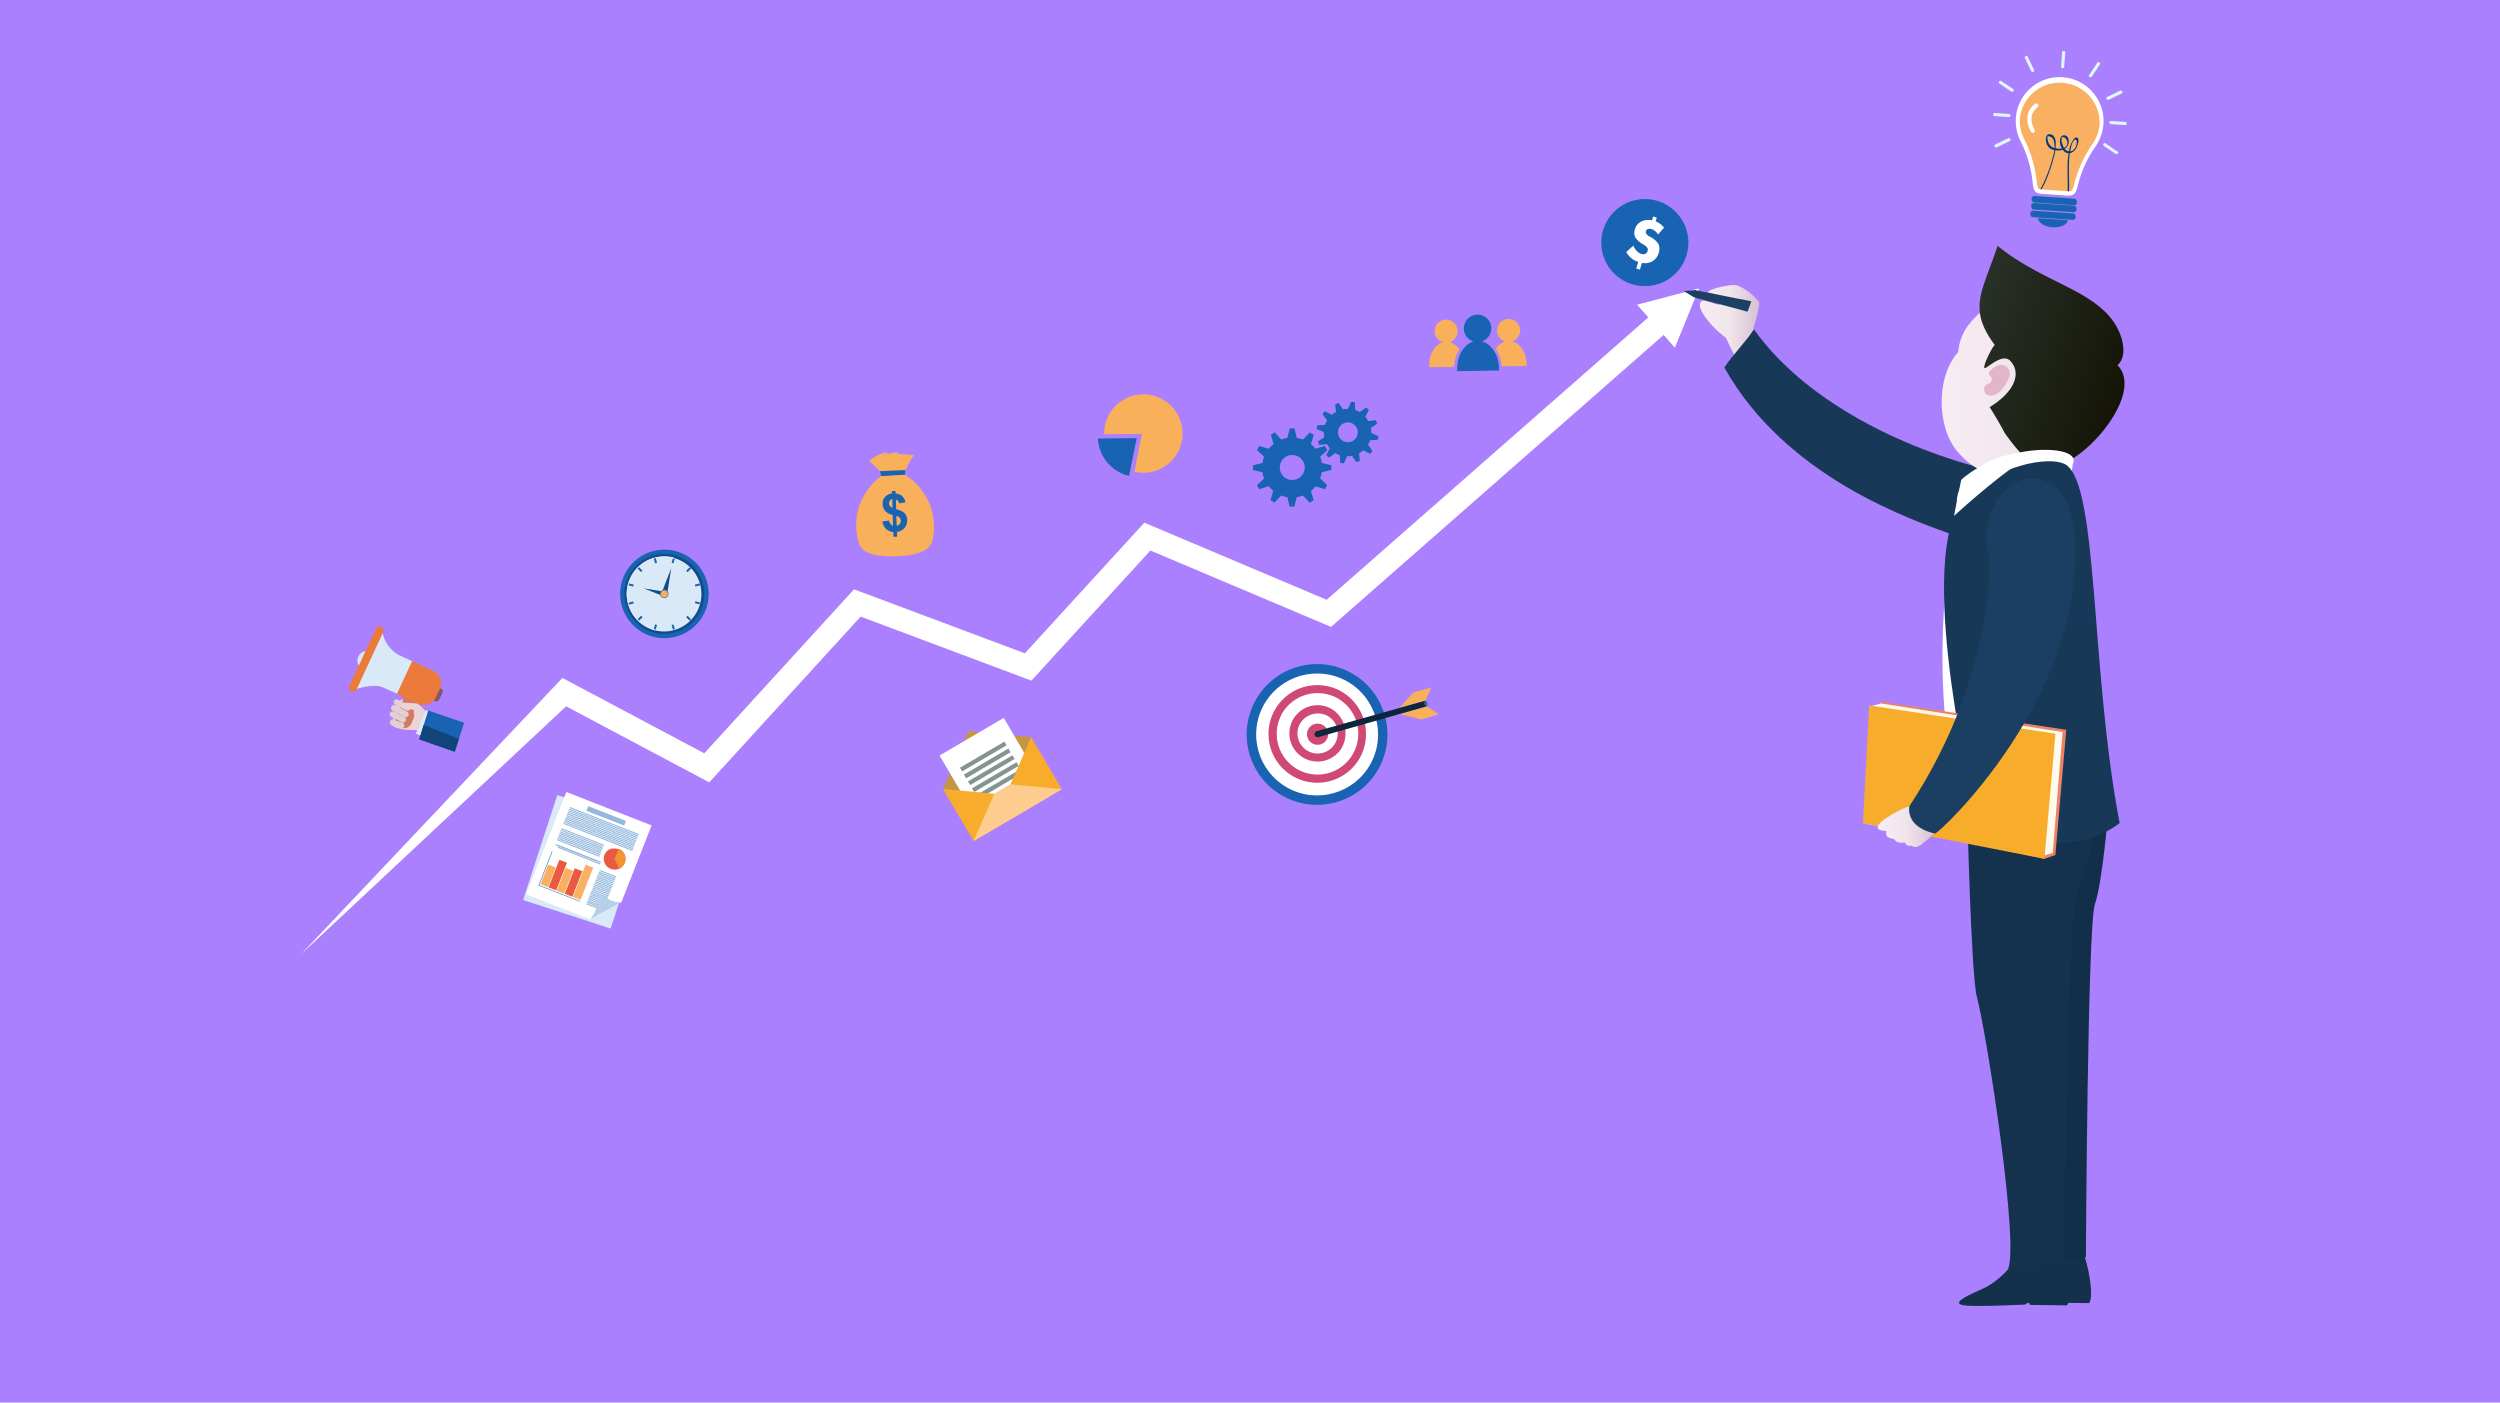 <svg xmlns="http://www.w3.org/2000/svg" xmlns:xlink="http://www.w3.org/1999/xlink" viewBox="0 0 401.06 225"><defs><linearGradient id="a" x1="272.17" y1="52.58" x2="281.69" y2="52.58" gradientUnits="userSpaceOnUse"><stop offset="0" stop-color="#f6edf3"/><stop offset=".5" stop-color="#f1e5ec"/><stop offset="1" stop-color="#d6c0d3"/></linearGradient><linearGradient id="b" x1="310.96" y1="61.69" x2="337.78" y2="61.69" xlink:href="#a"/><linearGradient id="c" x1="285.72" y1="44.6" x2="344.61" y2="64.04" gradientUnits="userSpaceOnUse"><stop offset="0" stop-color="#405051"/><stop offset="1" stop-color="#111000"/></linearGradient><linearGradient id="d" x1="300.69" y1="132.57" x2="309.96" y2="132.57" xlink:href="#a"/><clipPath id="e" transform="translate(.53)"><path d="M325.52 14.43a8.06 8.06 0 0 1 4.65-1.79 7 7 0 0 1 6.38 4.61 16.33 16.33 0 0 1-.33 4.82 39.5 39.5 0 0 0-2.22 4.05l-1.43 3.39s-.27 1.6-.94 1.55l-4.82-.33s-.88 0-.79-1.35a27.6 27.6 0 0 0-1.25-4.46s-1.59-4.12-1.5-5.36c0 0-.62-2.38 2.23-5.13z" fill="none"/></clipPath></defs><g style="isolation:isolate"><path fill="#ab80ff" d="M0 0h401.06v225H0z"/><ellipse cx="205.74" cy="174.6" rx="172.05" ry=".9" fill="#ab80ff"/><path fill="#fff" fill-rule="evenodd" d="M264.43 50.92l-51.6 45.3-29.25-12.37-19.17 20.96-27.4-10.27-24.03 26.31-22.76-12.09-41.91 44.31 42.51-39.76 22.96 12.2 24.29-26.59 27.39 10.27 19.09-20.87 28.98 12.25 53.36-46.84 1.8 2.05 3.87-9.51-9.93 2.61 1.8 2.04z"/><circle cx="210.76" cy="117.82" r="11.29" transform="rotate(-60.76 211.029 117.373)" fill="#1863b2"/><circle cx="210.76" cy="117.82" r="9.78" transform="rotate(-60.76 211.034 117.365)" fill="#fff"/><path d="M218.12 121.64a7.83 7.83 0 1 1-3-10.75 7.89 7.89 0 0 1 3 10.75zm-12.53-7a6.54 6.54 0 1 0 9-2.61 6.6 6.6 0 0 0-9.01 2.6z" fill="#d04874" fill-rule="evenodd"/><path d="M215.23 120a4.52 4.52 0 1 1-1.65-6.29 4.61 4.61 0 0 1 1.65 6.29zm-6.75-3.78a3.23 3.23 0 1 0 4.47-1.39 3.32 3.32 0 0 0-4.47 1.41z" fill="#d04874" fill-rule="evenodd"/><circle cx="210.84" cy="117.77" r="1.7" transform="rotate(-60.76 211.117 117.322)" fill="#d04874"/><path fill="#f9b05b" fill-rule="evenodd" d="M224.54 114.54l3.46.88 2.81-.82-1.92-1.3-4.35 1.24zm-.07-.95l2.31-2.53 2.83-.76-.97 2.11-4.17 1.18z"/><path d="M211.23 117.3a.493.493 0 1 0 .3.94l17.36-4.94-.25-.89z" fill="#0e263b" fill-rule="evenodd"/><ellipse cx="228.24" cy="112.86" rx=".25" ry=".47" transform="rotate(-12.48 228.599 110.465)" fill="#3d6996"/><path d="M207.31 73a2 2 0 1 1-2 2 2 2 0 0 1 2-2zm3 5.76a4.82 4.82 0 0 0 .73-.73l1.5.45a6.25 6.25 0 0 0 .38-.66l-1.14-1.07a4.76 4.76 0 0 0 .27-1l1.53-.36v-.76l-1.53-.36a4.74 4.74 0 0 0-.27-1l1.14-1.07a6.25 6.25 0 0 0-.38-.66l-1.5.45a4.81 4.81 0 0 0-.73-.73l.45-1.5a6.3 6.3 0 0 0-.66-.38l-1.07 1.14a4.75 4.75 0 0 0-1-.27l-.36-1.52h-.77l-.37 1.52a4.8 4.8 0 0 0-1 .27l-1-1.15a6.32 6.32 0 0 0-.66.38l.45 1.5a4.8 4.8 0 0 0-.79.75l-1.5-.45a6.34 6.34 0 0 0-.38.66l1.14 1.07a4.8 4.8 0 0 0-.27 1l-1.52.36v.76l1.52.36a4.8 4.8 0 0 0 .27 1l-1.14 1.07a6.34 6.34 0 0 0 .38.66l1.5-.49a4.81 4.81 0 0 0 .73.73l-.45 1.5a6.28 6.28 0 0 0 .66.38l1.06-1.12a4.77 4.77 0 0 0 1 .27l.36 1.52h.77l.36-1.52a4.8 4.8 0 0 0 1-.27l1.07 1.14a6.26 6.26 0 0 0 .66-.38z" fill="#1863b2" fill-rule="evenodd"/><path d="M216.53 67.79a1.59 1.59 0 1 1-1.86 1.27 1.59 1.59 0 0 1 1.86-1.27zm1.5 4.91a3.86 3.86 0 0 0 .67-.46l1.1.57a5 5 0 0 0 .39-.46l-.73-1a3.75 3.75 0 0 0 .35-.73l1.23-.06c0-.1 0-.2.07-.3s0-.2 0-.3l-1.13-.5a3.77 3.77 0 0 0-.06-.81l1-.67a4.86 4.86 0 0 0-.2-.57l-1.23.13a3.82 3.82 0 0 0-.46-.67l.57-1.1a4.94 4.94 0 0 0-.46-.39l-1 .73a3.77 3.77 0 0 0-.73-.35l-.06-1.23-.3-.06h-.3l-.5 1.13a3.79 3.79 0 0 0-.81.06l-.67-1a5 5 0 0 0-.57.2l.13 1.23a3.81 3.81 0 0 0-.67.46l-1.1-.57a5 5 0 0 0-.39.46l.73 1a3.79 3.79 0 0 0-.35.73l-1.23.06q0 .14-.07.3v.3l1.13.5a3.75 3.75 0 0 0 .06.81l-1 .67a5 5 0 0 0 .2.57l1.23-.13a3.83 3.83 0 0 0 .46.67l-.57 1.1a4.9 4.9 0 0 0 .46.39l1-.73a3.73 3.73 0 0 0 .73.35l.06 1.23.29.06h.3l.5-1.13a3.78 3.78 0 0 0 .81-.06l.67 1a5 5 0 0 0 .57-.2zm18.31-17.91c-1.51.47-2.61 2.32-2.57 4.51v.25l6.7-.12v-.25c0-2.19-1.2-4-2.73-4.42a2.2 2.2 0 1 0-1.41 0z" fill="#1863b2" fill-rule="evenodd"/><path d="M231.44 54.91c-1.27.39-2.2 2-2.16 3.79v.21l4-.07a6 6 0 0 1 .76-2.68l.07-.12a2.79 2.79 0 0 0-1.52-1.16 1.85 1.85 0 1 0-1.19 0zm10.02-.17a2.79 2.79 0 0 0-1.49 1.26l.08.12a6 6 0 0 1 .85 2.65l4-.07v-.21c0-1.84-1-3.37-2.29-3.72a1.85 1.85 0 1 0-1.19 0z" fill="#f9b05b" fill-rule="evenodd"/><path d="M176.12 70.35a6.56 6.56 0 0 0 5 6l1.24-6.07z" fill="#1863b2" fill-rule="evenodd"/><path d="M181.99 75.68a6.29 6.29 0 1 0-4.86-6.12v.1l6.06-.05z" fill="#f9b05b" fill-rule="evenodd"/><path d="M104.73 102.13a7.1 7.1 0 1 0-5-8.7 7.11 7.11 0 0 0 5 8.7z" fill="#1863b2" fill-rule="evenodd"/><path d="M104.91 101.47a6.41 6.41 0 1 0-4.53-7.86 6.42 6.42 0 0 0 4.53 7.86z" fill="#124b87" fill-rule="evenodd"/><path d="M105.01 101.11a6 6 0 1 0-4.27-7.4 6.05 6.05 0 0 0 4.27 7.4z" fill="#dae9f7" fill-rule="evenodd"/><path d="M108.14 89.44a6.041 6.041 0 1 0-3.13 11.67z" fill="#dae9f7" fill-rule="evenodd"/><path fill="#124b87" fill-rule="evenodd" d="M107.68 91.16l-.33 2.08-.32 2.08-.44-.11-.44-.12.76-1.97.77-1.96z"/><path fill="#124b87" fill-rule="evenodd" d="M103.25 94.39l1.71.27 1.71.27-.1.35-.1.36-1.61-.62-1.61-.63z"/><circle cx="106.04" cy="95.27" r=".68" transform="rotate(-74.98 106.305 94.928)" fill="#4673a1"/><circle cx="106.04" cy="95.27" r=".56" transform="rotate(-74.98 106.316 94.927)" fill="#f9b05b"/><path d="M107.74 90.29l.31.08.2-.76h-.32zm2.9.71l-.56.56.23.23.56-.56zm1.6 2.59l-.76.2.08.31.76-.2q-.03-.16-.08-.31zm.08 3.06l-.76-.2-.08.31.76.2v-.16zm-1.46 2.69l-.56-.56-.23.23.56.56zm-2.6 1.6l-.2-.76-.31.08.2.76zm-3.06.06l.2-.76-.31-.08-.2.76h.16zm-2.67-1.44l.56-.56-.23-.23-.56.56zM100.91 97l.76-.2-.08-.31-.76.2c.02.06.05.16.08.31zm-.08-3.1l.76.2.08-.31-.76-.2v.16zm1.45-2.69l.56.56.23-.23-.54-.54zm2.61-1.6l.2.76.31-.08-.2-.76z" fill="#1863b2" fill-rule="evenodd"/><path fill="#dae9f7" d="M83.919 144.385l5.487-16.839 14.043 4.577-5.487 16.838z"/><path fill="#fff" fill-rule="evenodd" d="M90.85 127.05l-6.44 16.41 10.25 4.03 5.03-2.76 4.84-12.31-13.68-5.37z"/><path fill="#f9b062" d="M86.704 141.857l1.246-3.174 1.22.479-1.247 3.174z"/><path fill="#e95a41" d="M88 142.357l1.738-4.43 1.22.478-1.74 4.431z"/><path fill="#f9b062" d="M89.294 142.885l1.44-3.667 1.22.479-1.44 3.667z"/><path fill="#e95a41" d="M90.6 143.38l1.605-4.086 1.22.478-1.605 4.087z"/><path fill="#f9b062" d="M91.909 143.899l2.036-5.185 1.22.479-2.037 5.184z"/><path fill="#3475a7" fill-rule="evenodd" d="M86.39 142.05l.03-.08 2.11-5.38.09.03-2.11 5.38 6.54 2.57-.03.08-6.63-2.6z"/><path fill="#94b8dd" d="M91.363 129.63l.066-.167 11.059 4.34-.066.168zm-.094.258l.065-.167 11.059 4.34-.066.168zm-.104.245l.066-.168 11.058 4.34-.066.168zm-.105.254l.067-.167 11.058 4.34-.065.168zm-.094.258l.066-.167 11.059 4.34-.066.168z"/><path fill="#94b8dd" fill-rule="evenodd" d="M90.93 130.73l11.06 4.34-.06.17-11.06-4.34.06-.17z"/><path fill="#94b8dd" d="M90.768 131.158l.066-.168 11.059 4.34-.066.168zm-.1.245l.066-.168 11.058 4.34-.065.168zm-.104.244l.066-.167 11.059 4.34-.066.168zm-.094.258l.065-.167 11.059 4.34-.066.168zm-.104.255l.066-.168 11.058 4.34-.066.168zm5.782 7.56l.066-.168 2.662 1.045-.065.167z"/><path fill="#94b8dd" fill-rule="evenodd" d="M96.11 139.82l2.66 1.04-.07.16-2.66-1.04.07-.16z"/><path fill="#94b8dd" d="M95.95 140.222l.066-.168 2.662 1.045-.066.168zm-.114.254l.066-.167 2.662 1.044-.066.168zm-.094.264l.066-.167 2.662 1.045-.065.167z"/><path fill="#94b8dd" fill-rule="evenodd" d="M95.71 140.83l2.66 1.05-.07.16-2.66-1.04.07-.17z"/><path fill="#94b8dd" d="M95.544 141.253l.066-.168 2.662 1.045-.066.168zm-.104.254l.066-.167 2.662 1.045-.066.167zm-.094.249l.065-.168 2.663 1.045-.066.167z"/><path fill="#94b8dd" fill-rule="evenodd" d="M95.31 141.85l2.66 1.04-.06.17-2.67-1.05.07-.16z"/><path fill="#94b8dd" d="M95.147 142.258l.066-.168 2.662 1.045-.065.168zm-.103.254l.065-.167 2.663 1.045-.066.167z"/><path fill="#94b8dd" fill-rule="evenodd" d="M95.01 142.61l2.66 1.04-.06.17-2.67-1.05.07-.16z"/><path fill="#94b8dd" d="M94.845 143.025l.066-.168 2.662 1.045-.066.168zm-.104.265l.066-.168 2.662 1.045-.065.167zm-.091.238l.066-.167 2.663 1.044-.066.168zm-.107.264l.066-.168 2.662 1.045-.066.168zm-.103.254l.065-.167 2.662 1.045-.066.167zm-.095.248l.065-.167 2.663 1.045-.066.167zm-.098.274l.066-.167 2.662 1.045-.066.168zm-.101.229l.066-.168 2.662 1.045-.065.168zm-.103.264l.065-.167 2.663 1.045-.066.167z"/><path d="M96.28 143.39c-.46 2.19-.87 3.21-1.61 4.1l5-2.76c-.99.07-1.85-.26-3.39-1.34z" fill="#b6d0ea" fill-rule="evenodd"/><path fill="#94b8dd" d="M94.065 130.066l.292-.744 6.06 2.378-.292.745z"/><path d="M99.48 136.31a1.73 1.73 0 0 0-.25-.11h-.11l-.3-.07h-.71l-.28.1-.13.07a1.73 1.73 0 0 0-.6.6 1.74 1.74 0 1 0 2.39-.63z" fill="#e95a41" fill-rule="evenodd"/><path d="M99.48 136.31l-.24-.12-.64 1.62.75 1.58a1.75 1.75 0 0 0 .13-3.08z" fill="#f39431" fill-rule="evenodd"/><path fill="#94b8dd" fill-rule="evenodd" d="M90.1 132.85l6.81 2.67-.06.16-6.81-2.67.06-.16zm-.1.25l6.81 2.67-.06.17-6.81-2.68.06-.16z"/><path fill="#94b8dd" d="M89.84 133.523l.065-.168 6.805 2.67-.066.168zm-.104.244l.066-.167 6.804 2.67-.066.168zm-.104.254l.066-.167 6.804 2.67-.065.168zm-.095.259l.066-.168 6.805 2.67-.066.168zm-.103.244l.065-.168 6.805 2.671-.066.168zm-.094.258l.065-.167 6.805 2.67-.066.168zm.217.959l.067-.167 6.798 2.704-.066.168zm-.104.245l.066-.167 6.799 2.705-.067.167z"/><path fill="#94b8dd" d="M89.047 135.559l.066-.168 6.804 2.671-.065.168z"/><path d="M143.35 76.22l-1.84.06A9.78 9.78 0 0 0 137.75 87c.21.73.82 2.43 6 2.25s5.71-1.92 5.87-2.66a9.78 9.78 0 0 0-4.48-10.42z" fill="#f9b05b" fill-rule="evenodd"/><path d="M143.26 84.32l-.06-1.7a2.23 2.23 0 0 1-1.19-.65 1.73 1.73 0 0 1-.41-1.11 1.59 1.59 0 0 1 .38-1.13 1.68 1.68 0 0 1 1.1-.56v-.4h.59v.4a1.76 1.76 0 0 1 1.05.41 1.71 1.71 0 0 1 .52 1l-1 .17a.84.84 0 0 0-.52-.63l.06 1.59a2.64 2.64 0 0 1 1.36.64 1.62 1.62 0 0 1 .39 1.07 1.8 1.8 0 0 1-.4 1.25 2 2 0 0 1-1.22.67v.76h-.59v-.75a1.88 1.88 0 0 1-1.16-.48 2.14 2.14 0 0 1-.6-1.21l1.05-.16a1.33 1.33 0 0 0 .26.55 1.11 1.11 0 0 0 .41.33zm-.15-4.27a.77.77 0 0 0-.37.29.73.73 0 0 0-.12.44.7.7 0 0 0 .14.4.89.89 0 0 0 .4.28v-1.41zm.74 4.31a.88.88 0 0 0 .49-.31.79.79 0 0 0 .17-.54.72.72 0 0 0-.18-.46 1 1 0 0 0-.54-.28z" fill="#1863b2" fill-rule="evenodd"/><path d="M143.31 75.9l-1.09-3.41a10.8 10.8 0 0 0-1.76.73 4.69 4.69 0 0 0-1 .74l2.11 2h.73z" fill="#f9b05b" fill-rule="evenodd"/><path fill="#c4afa8" fill-rule="evenodd" d="M141.96 73.95l-.46-.74.72-.72.41.89-.67.57z"/><path d="M141.53 73.23a7.13 7.13 0 0 1 2.52-.72c0 .17.13 3.46 0 3.44a12 12 0 0 1-1.63.3c.03-.12-.89-3.02-.89-3.02z" fill="#f9b05b" fill-rule="evenodd"/><path fill="#c4afa8" fill-rule="evenodd" d="M143.72 73.95l-.4-1.17.7-.27.14.99-.44.45z"/><path d="M143.32 72.78c.29 0 3.39.21 3.27.26a21 21 0 0 0-1.62 2.96c0 .19-1.49-.1-1.49-.1s-.15-3.13-.16-3.12z" fill="#f9b05b" fill-rule="evenodd"/><path fill="#1863b2" fill-rule="evenodd" d="M141.36 76.37l3.83-.22.02-.74-4.04.18.19.78z"/><rect x="68.5" y="110.77" width="2.22" height="1.28" rx=".4" ry=".4" transform="rotate(-63.43 69.878 110.984)" fill="#7d5965"/><path fill="#ebd4d5" fill-rule="evenodd" d="M67.04 116.87l1.55-2.48-1.43-.87-1.06 3.39.94-.04z"/><path d="M67.09 116.2l.39-1.54c.17-.58 0-1.36-.55-1.53l-1.76-.94a1.1 1.1 0 0 0-1.36.74l-.94 3.13c-.17.58 1.32.85 1.9 1l1.91.06c.58.2.24-.34.41-.92z" fill="#ebd4d5" fill-rule="evenodd"/><path d="M64.3 116.73a1.34 1.34 0 0 0 1.73-.73l1.63-4.07a1.337 1.337 0 0 0-2.48-1L63.53 115a1.34 1.34 0 0 0 .77 1.73z" fill="#d17962" fill-rule="evenodd"/><path d="M63.41 113.06l1.76.91a.47.47 0 0 0 .63-.2.47.47 0 0 0-.2-.63l-1.76-.91a.47.47 0 0 0-.63.2.47.47 0 0 0 .2.63zm-.42.94l1.87 1a.48.48 0 0 0 .45-.85l-1.87-1a.48.48 0 0 0-.45.85z" fill="#e3ced3" fill-rule="evenodd"/><path d="M62.77 115l1.71.85a.46.46 0 0 0 .62-.21.46.46 0 0 0-.21-.62l-1.71-.85a.46.46 0 0 0-.62.21.46.46 0 0 0 .21.62zm.07 1.35l1.46.48a.43.43 0 0 0 .54-.27v-.09a.43.43 0 0 0-.27-.54l-1.46-.48a.43.43 0 0 0-.54.27v.09a.43.43 0 0 0 .27.54z" fill="#e3ced3" fill-rule="evenodd"/><circle cx="58.32" cy="105.95" r="1.51" transform="rotate(-65.11 58.59 105.544)" fill="#dae9f7"/><path d="M57.12 110.56s2.81-1 4.37-.26l2.23 1 2.31-.19L67.2 108l-1.06-1.93-2.19-1a5.4 5.4 0 0 1-2.59-3.58z" fill="#dae9f7" fill-rule="evenodd"/><path d="M69.53 107.64a2.19 2.19 0 0 1 1 2.93l-.56 1.21a2.19 2.19 0 0 1-2.89 1.12l-3.41-1.58 2.44-5.26z" fill="#ec7a3b" fill-rule="evenodd"/><path d="M68.82 115.78l.07-.78a6 6 0 0 0-2-2.15l-1.8-.11c-.35 0-.77.22-.69.57s1.51.49 2 .58c-.3 2.33 2.39 2.23 2.42 1.89z" fill="#ebd4d5" fill-rule="evenodd"/><path fill="#dfeaf7" fill-rule="evenodd" d="M67.93 118.27l1.68-3.73-1.3-.63-1.59 3.76 1.21.6z"/><path fill="#1863b2" fill-rule="evenodd" d="M68.7 113.99l-1.45 4.62 5.7 1.99 1.51-4.66-5.76-1.95z"/><path fill="#10447a" fill-rule="evenodd" d="M67.97 116.3l-.72 2.31 5.7 1.99.67-2.06-5.65-2.24z"/><path d="M56.01 110.12a.65.65 0 0 0 1.17.54l4.25-9.17a.65.65 0 1 0-1.17-.54z" fill="#ec7a3b" fill-rule="evenodd"/><circle cx="263.87" cy="38.92" r="6.99" fill="#1863b2"/><path d="M262 39.37a3.1 3.1 0 0 0 .58.9 1.7 1.7 0 0 0 .74.46.85.85 0 0 0 .61 0 .64.64 0 0 0 .36-.42.65.65 0 0 0 0-.54 2.35 2.35 0 0 0-.74-.6 3.29 3.29 0 0 1-1.21-1.1 1.61 1.61 0 0 1-.07-1.25 2 2 0 0 1 1-1.27 2.59 2.59 0 0 1 1.75-.2l.18-.62.58.17-.17.61a3.21 3.21 0 0 1 .71.4 3.75 3.75 0 0 1 .63.6l-.94 1.11a2.45 2.45 0 0 0-.5-.56 1.74 1.74 0 0 0-.59-.31.88.88 0 0 0-.56 0 .49.49 0 0 0-.31.33.51.51 0 0 0 .06.44 2 2 0 0 0 .6.48h.05a3.47 3.47 0 0 1 1.25 1.07 1.72 1.72 0 0 1 .19.68 2.25 2.25 0 0 1-.09.78 2.28 2.28 0 0 1-1 1.37 2.38 2.38 0 0 1-1.71.27l-.32 1.08-.58-.17.31-1.07a3.19 3.19 0 0 1-1.1-.58 3.59 3.59 0 0 1-.82-1l1.19-1.07z" fill="#fff"/><path fill="#c49640" d="M161.35 127.52l-10.08-.96 4.08-9.26 10.08.95-4.08 9.27z"/><path fill="#fff" d="M150.731 121.206l10.289-6.039 7.375 12.566-10.289 6.039z"/><path fill="#84958f" d="M153.999 123.16l7.133-4.186.349.595-7.133 4.185zm.638 1.104l7.133-4.185.35.595-7.133 4.185zm.653 1.086l7.132-4.186.35.595-7.133 4.186zm.648 1.112l7.133-4.186.349.595-7.132 4.186zm.642 1.118l7.133-4.186.35.595-7.133 4.186z"/><path fill="#ffddbe" d="M157.247 128.68l7.141-4.19.35.596-7.142 4.19z"/><path fill="#f7ac2c" d="M161.35 127.52l-10.08-.96 4.91 8.36 14.16-8.31-4.91-8.36-4.08 9.27z"/><path fill="#ffcc8f" d="M159.51 127.34l-3.33 7.58 14.16-8.31-8.25-.78-2.58 1.51z"/><path d="M280.87 48.32c.27 0 .4.39.29.87s-.42.88-.69.88-.4-.39-.29-.88.42-.87.69-.87z" fill="#2e5983" fill-rule="evenodd"/><path d="M334.07 200.7c.88 1.8 1.92 7.23 1.08 8.35l-5.9-.07c-.18 0-.12-.68-.28-.67s-.23.6-.66.62c-2.38.1-8.39.37-9.77.11-1.64-.3-.46-1.12 3-2.62s6.35-5.75 6.35-5.75z" fill="#13314a" fill-rule="evenodd"/><path d="M336.2 127.29c-2 .94-16.87 1.64-16.87 1.64s.65 27.45 1.57 30.85c1.59 5.91 5.36 43.11 6.15 43l7.58-1.06s.26-53.25 1.44-56.65 2.16-14.49 2.16-15.54-2.03-2.24-2.03-2.24z" fill="#122f4a" fill-rule="evenodd"/><path d="M330.53 201.06c.88 1.8 1.92 7.23 1.08 8.35l-5.9-.07c-.18 0-.12-.68-.28-.67s-.23.6-.66.62c-2.38.1-8.39.37-9.77.11-1.64-.3-.46-1.12 3-2.62s6.33-5.78 6.33-5.78z" fill="#13314a" fill-rule="evenodd"/><path d="M332.43 127.4c-2 .94-16.87 1.64-16.87 1.64s.65 27.45 1.57 30.85c1.59 5.91 7 40.72 4.92 43.85-.4.61 9-1.37 9-1.37s.73-54.68 1.91-58.08 3.66-12.32 3.66-13.37-4.19-3.52-4.19-3.52z" fill="#14324e" fill-rule="evenodd"/><path d="M281.62 56.18a21.46 21.46 0 0 1-.86-3.61c.15-.3 1.12-3.65.89-4.13a8.66 8.66 0 0 0-3.51-2.67c-1.18-.26-5.08.78-4.6 1.14a24.82 24.82 0 0 0 2.47.59c0 .18-.12.55-.57 1.28-.24.39-2.41-.78-2.9-.5-1.37.78 1.45 3.91 2.55 4.88s1.23 1 1.23 1l2.57 5.25z" transform="translate(.53)" fill-rule="evenodd" fill="url(#a)"/><path d="M280.35 50l-8.11-2.17s-.65-.07-.65-.52a1.12 1.12 0 0 1 .37-.76l9 1.79z" fill="#1c4063" fill-rule="evenodd"/><path d="M272.64 47l-.68-.46-1.83.16 1.62 1z" fill="#1c4063" fill-rule="evenodd"/><path d="M281.37 52.83c-1.22 1.92-3.52 4.22-4.74 6.14 9.76 17.43 29.63 24.38 37.69 27.17 0 0 3.85 1.36 6.19-3.14s2-6.83 2-6.83c-14.55-2.92-32.27-10.82-41.14-23.34z" fill="#183857" fill-rule="evenodd"/><path d="M314.8 52.81a8.48 8.48 0 0 0-1.19 3.68c-3.54 3.93-3.38 11.72-.39 15.61 5.28 6.85 17.72 7.52 22.48-4 3.36-8.17 2.55-16.4-1.77-19.68-5.57-4.27-15.34-1.47-19.13 4.39z" transform="translate(.53)" fill-rule="evenodd" fill="url(#b)"/><path d="M339.16 58.58s1.64-1.1.61-4.45c-1-3.09-3.24-5-6.15-6.75-4-2.33-9.11-4.21-13.69-7.94-2.48 7.47-4.82 10-.45 15.91-.45.28-2.33 4.16-1.46 3.66s2.9-2.34 4-1.06c1.81 2 .53 5-3.36 7.36 0 0 1.29 2 2.4 4.13A35.44 35.44 0 0 0 324 73.1h.41a7.41 7.41 0 0 0 3.8 1.88c5.32-.11 15.48-11.82 10.95-16.4z" transform="translate(.53)" fill-rule="evenodd" fill="url(#c)"/><path d="M313.7 83.75c.48-.92.2-3.15.22-3.41.61-8.77 20.61-10.06 18.61-5.89l-.69 5z" fill="#fff" fill-rule="evenodd"/><path d="M324.53 85.91c-2.61-2.22-10.33-6.8-10.33-6.8-3.54 19.24-3.7 36.25 1.14 55.71 0 0 17.17-7.6 17-8.39s-7.81-40.52-7.81-40.52z" fill="#fff" fill-rule="evenodd"/><path d="M317.04 131.34c2.23 4.6 16.76 5.78 23 .69-4.7-24.56-3.36-54-8.6-57.47-2.81-1.66-11.14.45-15.73 4.66-8.67 7.91-.18 45.07 1.33 52.12z" fill="#183857" fill-rule="evenodd"/><path d="M320.84 58.54a1.43 1.43 0 0 1 1.58 1.31c.12.93-1.39 3.11-2.32 3.48s-1.91 0-1.79-1 1-.49 1.19-1.32-.79-.7-.31-1.42a3.21 3.21 0 0 1 1.65-1.05z" fill="#e3b5c8" fill-rule="evenodd"/><path fill="#ee8268" fill-rule="evenodd" d="M301.61 112.54l29.87 4.54-1.75 20.08-1.75.62-28.24-6.29 1.87-18.95z"/><path fill="#fffbec" fill-rule="evenodd" d="M301.72 112.85l29.16 4.59-1.57 19.38-1.28.39-28.83-5.08 1.13-18.9 1.39-.38z"/><path fill="#f7ac2c" fill-rule="evenodd" d="M299.86 113.16l29.88 4.54-1.76 20.08-29.12-5.72 1-18.9z"/><path d="M314.62 77l-1.15 5.76c1.29-1.22 9.64-8.52 10.66-8.35l-1.6-1.18c-1.17-.9-6.69 2.48-7.91 3.77z" fill="#fff" fill-rule="evenodd"/><path d="M308.83 129.74s-2.74-.45-3.07-.42a19.14 19.14 0 0 0-3.82 2c-2.26 1.6-.83 1.88-.4 1.93a3.63 3.63 0 0 1 .56.08s-.18.59.15.9a2.13 2.13 0 0 0 1.08.36 1.13 1.13 0 0 0 .75.56 3.66 3.66 0 0 0 1 0s.15.49.57.52a1.61 1.61 0 0 0 .6 0s.07.31.8.16 2.86-2.32 2.86-2.32z" transform="translate(.53)" fill-rule="evenodd" fill="url(#d)"/><path d="M318.67 87.86C317.91 75 331.88 72 332.83 86c1.75 25.89-21.86 47.84-22.42 47.72s-4.51-.95-4.12-4.36c14.49-21.93 13.16-42.43 12.38-41.5z" fill="#1b3f62" fill-rule="evenodd"/><path d="M332.74 31.87l-6.31-.43a.44.44 0 0 0-.5.36v.26a.44.44 0 0 0 .45.42l6.3.44a.44.44 0 0 0 .5-.36v-.26a.44.44 0 0 0-.44-.43zm-.08 1.13l-6.3-.43a.44.44 0 0 0-.5.36v.26a.44.44 0 0 0 .45.42l6.31.43a.44.44 0 0 0 .5-.36v-.26a.44.44 0 0 0-.45-.42zm-.13 1.23l-6.31-.43a.44.44 0 0 0-.5.36v.26a.44.44 0 0 0 .45.42l6.31.43a.44.44 0 0 0 .5-.36v-.26a.44.44 0 0 0-.45-.42zm-5.55.77l4.73.33c-.05.78-1.35 1.22-2.45 1.14s-2.33-.69-2.28-1.47z" fill="#1863b2"/><path d="M326.05 14.43a8.06 8.06 0 0 1 4.65-1.79 7 7 0 0 1 6.38 4.61 16.33 16.33 0 0 1-.33 4.82 39.5 39.5 0 0 0-2.22 4.05l-1.43 3.39s-.27 1.6-.94 1.55l-4.82-.33s-.88 0-.79-1.35a27.6 27.6 0 0 0-1.25-4.46s-1.59-4.12-1.5-5.36c0 0-.62-2.38 2.23-5.13z" fill="#f9b063"/><g clip-path="url(#e)"><path d="M327.53 30.35a14.06 14.06 0 0 0 .89-1.89 25.17 25.17 0 0 0 1-3 7.74 7.74 0 0 0 .36-2.72 1.6 1.6 0 0 0-.29-.85.87.87 0 0 0-.9-.34c-.36.15-.42.65-.38 1a1.86 1.86 0 0 0 .63 1.24 2.23 2.23 0 0 0 1.34.35 1.78 1.78 0 0 0 1.32-.49 1.42 1.42 0 0 0 .32-1.37.73.73 0 0 0-.79-.58c-.37.08-.54.5-.57.84a2.36 2.36 0 0 0 .63 1.69 1.1 1.1 0 0 0 1.11.32 1.75 1.75 0 0 0 1-1.06c.13-.3.43-1.12.07-1.38s-.68.35-.8.52a4.93 4.93 0 0 0-.58 1.81 13.66 13.66 0 0 0-.21 2.13c0 1.46.07 2.92 0 4.39 0 .13.23-.12.24-.22.07-1.59-.07-3.18 0-4.77a12.26 12.26 0 0 1 .36-2.48 2 2 0 0 1 .47-1c.21-.2.38-.06.41.18.06.67-.36 1.64-1.13 1.61s-1-.66-1.18-1.18a1.61 1.61 0 0 1-.09-1c.06-.18.36-.11.48 0a1 1 0 0 1 .21 1.42 2 2 0 0 1-1.59.28 1.48 1.48 0 0 1-1.16-.76 2.07 2.07 0 0 1-.23-.75 1.08 1.08 0 0 1 0-.34c0-.12.17-.09.26-.08a1 1 0 0 1 .73.65 4.58 4.58 0 0 1-.1 2.53 21.17 21.17 0 0 1-1 3.06 14.3 14.3 0 0 1-1 2.17c-.11.18 0 .26.12.08z" fill="#01387f"/></g><path d="M330.91 12.39a7.05 7.05 0 0 0-7.52 6.55 7.25 7.25 0 0 0 .69 3.58 18.58 18.58 0 0 1 2 6.72c.14 1.43.44 1.79 1.51 1.86l2 .14 2 .14c1.07.07 1.42-.24 1.75-1.64a18.7 18.7 0 0 1 2.92-6.38 7.21 7.21 0 0 0 1.18-3.45 7.05 7.05 0 0 0-6.55-7.52zM335.75 23a19.36 19.36 0 0 0-3 6.58 2.76 2.76 0 0 1-.41 1c-.07.07-.21.13-.68.1l-2-.14-2-.14c-.47 0-.6-.11-.66-.19a2.72 2.72 0 0 1-.27-1.1 19.33 19.33 0 0 0-2.07-6.93 6.59 6.59 0 0 1-.63-3.18 6.42 6.42 0 0 1 12.8.88 6.55 6.55 0 0 1-1.08 3.12z" fill="#fff"/><path d="M326.83 17.25c-.29.2-1.65 1.34-.43 3.59a.33.33 0 0 1-.13.45.32.32 0 0 1-.18 0 .34.34 0 0 1-.27-.17c-1.49-2.74.26-4.17.62-4.44a.33.33 0 1 1 .38.53z" fill="#fff"/><path d="M340.96 19.56l-2.3-.16a.25.25 0 0 0-.27.24.25.25 0 0 0 .23.27l2.3.16a.255.255 0 0 0 0-.51zM338.15 16a.25.25 0 0 0 .13 0l2.07-1a.25.25 0 0 0 .12-.34.26.26 0 0 0-.34-.12l-2.07 1a.25.25 0 0 0 .09.48zm-2.91-3.62a.2.2 0 0 0 .12 0 .26.26 0 0 0 .23-.11l1.28-1.92a.26.26 0 0 0-.07-.35.25.25 0 0 0-.35.07L335.17 12a.25.25 0 0 0 .07.38zm-12.28 1.89L321.05 13a.252.252 0 1 0-.28.42l1.91 1.29a.25.25 0 0 0 .12 0 .26.26 0 0 0 .23-.11.25.25 0 0 0-.07-.33zm16.74 10.05L337.79 23a.25.25 0 0 0-.35.07.26.26 0 0 0 .07.35l1.91 1.29a.24.24 0 0 0 .13 0 .25.25 0 0 0 .16-.46zm-17.54-2.15l-2.07 1a.25.25 0 0 0-.11.34.25.25 0 0 0 .21.14.24.24 0 0 0 .13 0l2.07-1a.253.253 0 1 0-.23-.45zm3.69-10.76a.26.26 0 0 0 .34.12.25.25 0 0 0 .12-.34l-1-2.08a.255.255 0 1 0-.46.22zm5.03-.47a.25.25 0 0 0 .27-.23l.16-2.3a.25.25 0 1 0-.5 0l-.16 2.3a.25.25 0 0 0 .23.23zm-8.35 7.61a.25.25 0 0 0-.23-.27l-2.3-.16a.255.255 0 0 0 0 .51l2.3.16a.25.25 0 0 0 .23-.24z" fill="#e0f7fe"/></g></svg>
